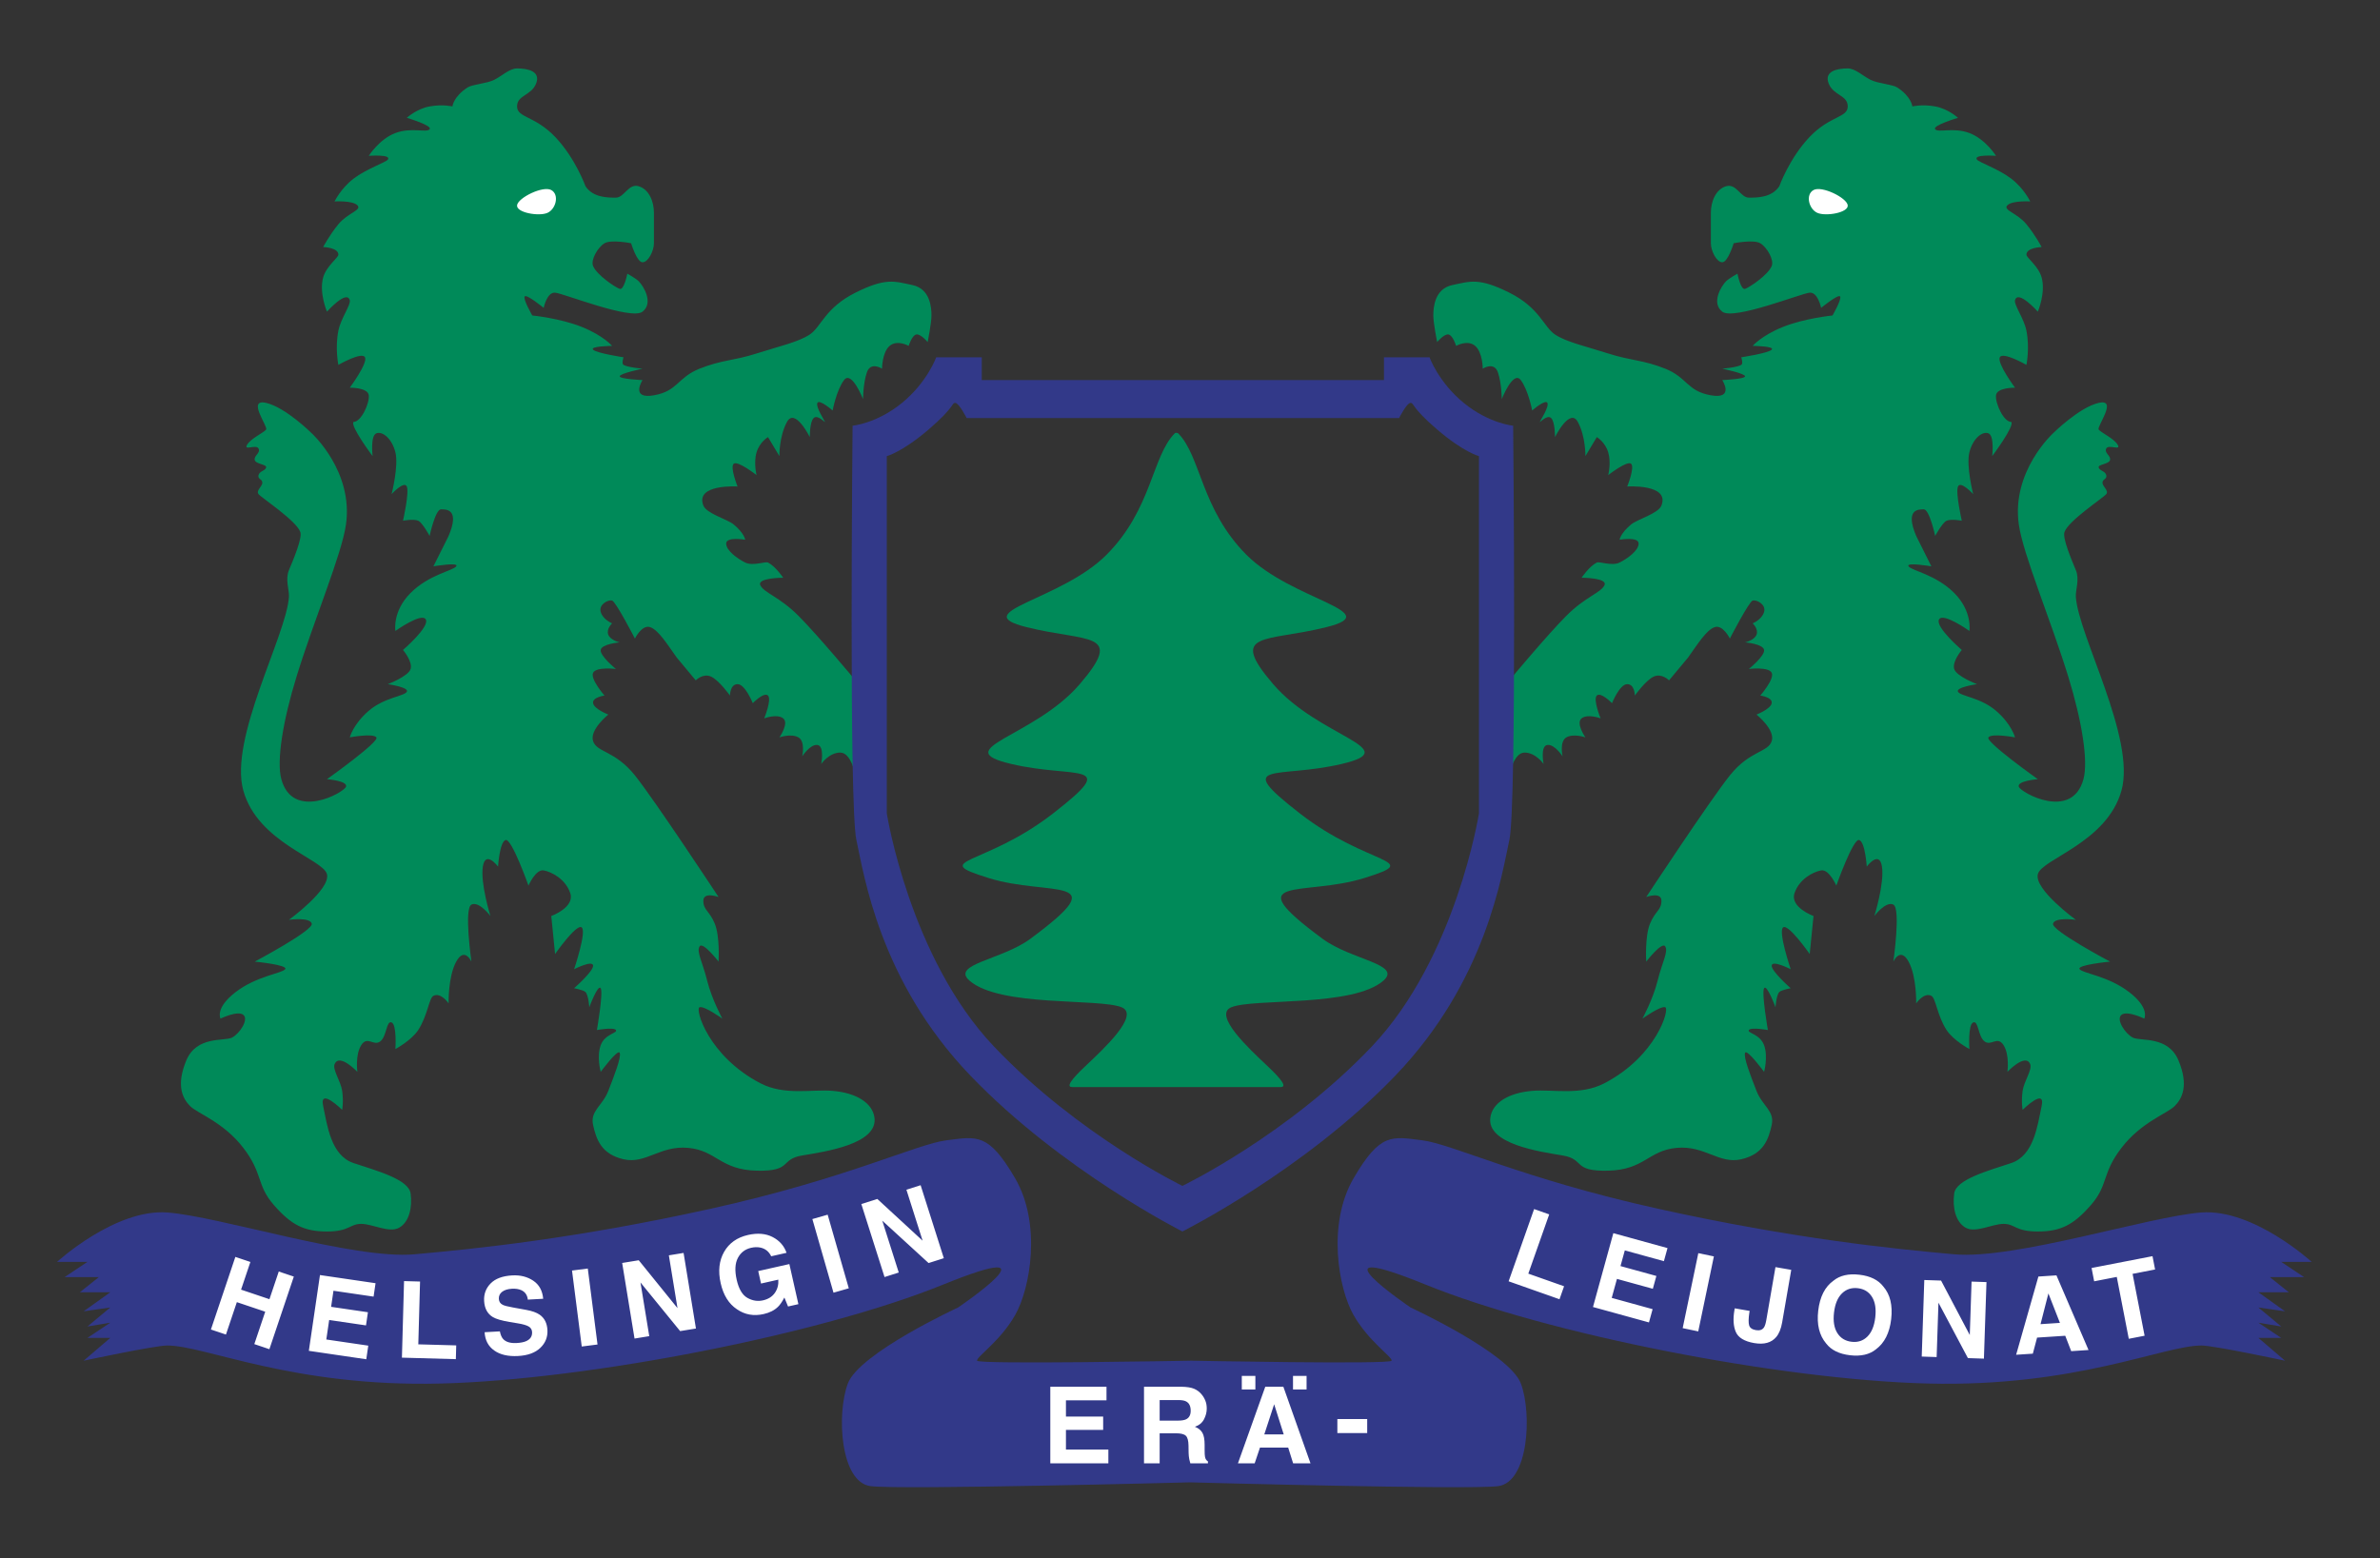 <?xml version="1.0" encoding="UTF-8" standalone="no"?>
<svg width="313px" height="205px" viewBox="0 0 313 205" version="1.1" xmlns="http://www.w3.org/2000/svg" xmlns:xlink="http://www.w3.org/1999/xlink">
    <rect x="0" y="0" width="313" height="205" fill="#333333" stroke="none"/>
    <g stroke="none" stroke-width="1" fill="none">
        <g transform="translate(23, 9)">
            <path d="M63,23 C63,24 62.25,25.5 61.5,25.5 C60.75,25.5 60,23 60,23 C60,23 57.379,22.472 56.5,23 C55.621,23.528 54.658,25.179 55,26 C55.491,27.179 57.92,28.807 58.5,29 C59.08,29.193 59.5,27 59.5,27 C59.5,27 60.61,27.61 61,28 C61.61,28.61 63,30.833 61.5,32 C60,33.167 51.084,29.58 50,29.5 C48.916,29.42 48.5,31.5 48.5,31.5 C48.5,31.5 46.237,29.644 46,30 C45.763,30.356 47,32.5 47,32.5 C47,32.5 50.657,32.863 53.5,34 C56.343,35.137 57.5,36.5 57.5,36.5 C57.5,36.5 54.533,36.533 55,37 C55.467,37.467 59,38 59,38 C59,38 58.725,38.835 59,39 C59.558,39.335 61.5,39.5 61.5,39.5 C61.5,39.5 58.5,40.128 58.5,40.5 C58.5,40.872 61.5,41 61.5,41 C61.5,41 59.841,43.557 63,43 C66.159,42.443 66.068,40.673 69,39.5 C71.932,38.327 73.463,38.472 76.5,37.5 C79.537,36.528 82,36 83.5,35 C85,34 85.5,31.5 89.5,29.5 C93.5,27.5 94.64,28.003 97,28.5 C99.36,28.997 99.5,31.5 99.5,32.5 C99.5,33.5 99,36 99,36 C99,36 98.075,34.885 97.5,35 C96.925,35.115 96.5,36.5 96.5,36.5 C96.5,36.5 95.002,35.642 94,36.5 C92.998,37.358 93,39.5 93,39.5 C93,39.5 91.495,38.514 91,40 C90.505,41.486 90.5,43.5 90.5,43.5 C90.5,43.5 88.998,39.669 88,41 C87.002,42.331 86.5,45 86.5,45 C86.5,45 84.762,43.476 84.5,44 C84.238,44.524 85.5,46.436 85.5,46.5 C85.5,46.629 84.524,45.476 84,46 C83.476,46.524 83.5,48.5 83.5,48.5 C83.5,48.5 81.548,44.579 80.5,46.5 C79.452,48.421 79.5,51 79.5,51 L78,48.5 C78,48.5 76.913,49.124 76.5,50.5 C76.087,51.876 76.5,53.5 76.5,53.5 C76.5,53.5 74.036,51.572 73.5,52 C72.964,52.428 74,55 74,55 C74,55 68.383,54.628 69.5,57.5 C69.917,58.571 72.659,59.295 73.5,60 C74.914,61.185 75,62 75,62 C75,62 72.5,61.563 72.5,62.5 C72.5,63.437 74,64.5 75,65 C76,65.5 77.661,64.83 78,65 C79,65.5 80,67 80,67 C80,67 76.5,67 77,68 C77.5,69 79.5,69.5 82,72 C84.5,74.5 89.5,80.5 89.5,80.5 L89.5,93 C89.5,93 88.969,90 87.5,90 C86.031,90 85,91.5 85,91.5 C85,91.5 85.462,89.12 84.5,89 C83.538,88.88 82.5,90.5 82.5,90.5 C82.5,90.5 82.949,88.542 82,88 C81.051,87.458 79.5,88 79.5,88 C79.5,88 80.801,86.141 80,85.5 C79.199,84.859 77.5,85.5 77.5,85.5 C77.5,85.5 78.521,83.021 78,82.5 C77.479,81.979 76,83.5 76,83.5 C76,83.5 75,81 74,81 C73,81 73,82.5 73,82.5 C73,82.5 71.559,80.471 70.5,80 C69.441,79.529 68.5,80.5 68.5,80.5 L66,77.5 C64.75,75.75 63.586,73.862 62.5,73.5 C61.414,73.138 60.5,75 60.5,75 C60.5,75 57.989,70.14 57.5,70 C57.011,69.86 55.712,70.491 56,71.5 C56.288,72.509 57.5,73 57.5,73 C57.5,73 56.7,73.75 57,74.5 C57.3,75.25 58.5,75.5 58.5,75.5 C58.5,75.5 56.113,75.711 56,76.5 C55.887,77.289 58,79 58,79 C58,79 55.407,78.686 55,79.5 C54.593,80.314 56.5,82.5 56.5,82.5 C56.5,82.5 54.87,82.719 55,83.5 C55.13,84.281 57,85 57,85 C57,85 54.5,87 55,88.5 C55.5,90 57.88,89.725 60.5,93 C63.12,96.275 71.5,109 71.5,109 C71.5,109 69.5,108.262 69.5,109.5 C69.5,110.738 70.299,110.799 71,112.5 C71.701,114.201 71.5,117.5 71.5,117.5 C71.5,117.5 69.42,114.801 69,115.5 C68.58,116.199 69.38,117.52 70,120 C70.62,122.48 72,125 72,125 C72,125 69.623,123.292 69,123.5 C68.377,123.708 70.125,129.913 77,133.5 C80.17,135.154 83.783,134.269 86.5,134.5 C89.675,134.77 91.731,136.114 92,138 C92.5,141.5 85.5,142.5 82.5,143 C79.5,143.5 81.284,145.114 76.5,145 C71.716,144.886 71.218,142.338 67.5,142 C63.782,141.662 61.928,144.176 59,143.5 C56.072,142.824 55.416,140.872 55,139 C54.584,137.128 56.224,136.496 57,134.5 C57.776,132.504 58.731,130.078 58.5,129.5 C58.269,128.922 56,132 56,132 C56,132 55.451,130.009 56,128.5 C56.549,126.991 58.272,126.908 58,126.5 C57.728,126.092 55.5,126.5 55.5,126.5 C55.5,126.5 56.356,121.594 56,121 C55.644,120.406 54.5,123.5 54.5,123.5 C54.5,123.5 54.39,121.89 54,121.5 C53.723,121.223 52.5,121 52.5,121 C52.5,121 55.103,118.724 55,118 C54.897,117.276 52.5,118.5 52.5,118.5 C52.5,118.5 54.179,113.544 53.5,113 C52.821,112.456 50,116.5 50,116.5 L49.5,111.5 C49.5,111.5 52.62,110.361 52,108.5 C51.38,106.639 49.549,105.691 48.5,105.5 C47.451,105.309 46.5,107.5 46.5,107.5 C46.5,107.5 44.294,101.273 43.5,101.5 C42.706,101.727 42.5,105 42.5,105 C42.5,105 40.842,102.78 40.5,105 C40.158,107.22 41.5,111.5 41.5,111.5 C41.5,111.5 40,109.5 39,110 C38,110.5 39,117.5 39,117.5 C39,117.5 38.091,115.5 37,117.5 C35.909,119.5 36,123 36,123 C36,123 35,121.5 34,122 C33.423,122.288 33.23,124.618 32,126.5 C31.098,127.88 29,129 29,129 C29,129 29.211,125.784 28.5,125.5 C27.789,125.216 27.882,127.339 27,128 C26.118,128.661 25.311,127.203 24.5,128.5 C23.689,129.797 24,132 24,132 C24,132 21.612,129.471 21,131 C20.715,131.712 21.824,133.26 22,134.5 C22.202,135.922 22,137 22,137 C22,137 18.962,133.991 19.5,136.5 C20.038,139.009 20.5,143 23.5,144 C26.5,145 30.752,146.139 31,148 C31.248,149.861 30.81,151.751 29.5,152.5 C28.19,153.249 26.024,152 24.5,152 C22.976,152 23,153 20,153 C17,153 15.298,152.142 13,149.5 C10.702,146.858 11.619,145.405 9,142 C6.381,138.595 3,137.5 2,136.5 C1,135.5 0.137,133.77 1.5,130.5 C2.863,127.23 6.5,128 7.5,127.5 C8.5,127 9.757,125.106 9,124.5 C8.243,123.894 6,125 6,125 C6,125 5.226,123.621 8,121.5 C10.774,119.379 14.026,119.069 14.5,118.5 C14.974,117.931 10.5,117.5 10.5,117.5 C10.5,117.5 18.254,113.388 18,112.5 C17.746,111.612 15,112 15,112 C15,112 20.5,108 20,106 C19.5,104 10.912,101.861 9,95 C7.088,88.139 14.678,74.593 15,69.5 C15.056,68.611 14.483,67.239 15,66 C15.593,64.581 16.767,61.801 16.5,61 C16,59.5 11.364,56.473 11,56 C10.636,55.527 11.5,55 11.5,54.5 C11.5,54 10.862,54.051 11,53.5 C11.138,52.949 11.891,52.937 12,52.5 C12.109,52.063 10.615,52.075 10.5,51.5 C10.385,50.925 11.297,50.593 11,50 C10.703,49.407 8.99,50.35 9.5,49.5 C10.01,48.65 11.733,47.9 12,47.5 C12.267,47.1 9.422,43.405 12,44 C14.578,44.595 18,48 18,48 C18,48 23.5,53 22.5,60 C21.935,63.954 18.336,72.429 16,80 C14.201,85.832 13.347,91.107 14,93.5 C15.5,99 22.206,95.284 22.5,94.5 C22.794,93.716 20,93.5 20,93.5 C20,93.5 26.933,88.578 26.5,88 C26.067,87.422 23,88 23,88 C23,88 23.447,86.26 25.5,84.5 C27.553,82.74 30.16,82.595 30.5,82 C30.84,81.405 28,81 28,81 C28,81 30.708,79.974 31,79 C31.292,78.026 30,76.5 30,76.5 C30,76.5 33.5,73.5 33,72.5 C32.5,71.5 29,74 29,74 C29,74 28.567,71.433 31,69 C33.433,66.567 36.581,66.087 37,65.5 C37.419,64.913 34,65.5 34,65.5 C34,65.5 35.319,62.862 35.978,61.543 C37.5,58 35.75,58 35,58 C34.25,58 33.5,61.5 33.5,61.5 C33.5,61.5 32.544,59.733 32,59.5 C31.377,59.233 30,59.5 30,59.5 C30,59.5 30.844,55.803 30.5,55 C30.156,54.197 28.5,56 28.5,56 C28.5,56 29.449,52.297 29,50.5 C28.551,48.703 27.317,47.694 26.5,48 C25.683,48.306 26,51 26,51 C26,51 23,47 23.5,46.5 C24.505,46.5 25.615,44.038 25.5,43 C25.385,41.962 23,42 23,42 C23,42 25.391,38.782 25,38 C24.609,37.218 21.5,39 21.5,39 C21.5,39 21.042,36.791 21.5,34.5 C21.826,32.87 23.16,31.1 23,30.5 C22.615,29.056 20,32 20,32 C20,32 18.939,29.516 19.5,27.5 C19.918,25.998 21.5,24.903 21.5,24.5 C21.5,23.556 19.5,23.5 19.5,23.5 C19.5,23.5 20.271,22.003 21.5,20.5 C22.729,18.997 24.648,18.648 24,18 C23.352,17.352 21,17.5 21,17.5 C21,17.5 21.817,15.785 23.5,14.5 C25.18,13.217 27.727,12.364 28,12 C28.547,11.271 25.5,11.5 25.5,11.5 C25.5,11.5 26.882,9.294 29,8.5 C31.118,7.706 33.102,8.498 33.5,8 C33.898,7.502 30.5,6.5 30.5,6.5 C30.5,6.5 31.782,5.312 33.5,5 C35.218,4.688 36.5,5 36.5,5 C36.5,5 36.626,3.705 38.5,2.5 C39.141,2.088 41,2 42,1.5 C43,1 44.013,2.86232668e-14 45,2.84772206e-14 C46.5,2.84772206e-14 48.135,0.412 47.5,2 C46.865,3.588 45,3.5 45,5 C45,6.5 47.331,6.209 50,9 C52.669,11.791 54,15.5 54,15.5 C55,17 56.897,17 58,17 C59.103,17 59.648,15.094 61,15.5 C62.352,15.906 63,17.5 63,19 L63,23 Z" fill="#008A59"></path>
            <path d="M49.5,16 C50.591,16.606 50.112,18.506 49,19 C47.888,19.494 44.877,18.982 45,18 C45.123,17.018 48.409,15.394 49.5,16 Z" fill="#FFFFFF"></path>
        </g>
        <g transform="translate(238, 85.5) scale(-1, 1) translate(-238, -85.5) translate(188, 9)">
            <path d="M63,23 C63,24 62.25,25.5 61.5,25.5 C60.75,25.5 60,23 60,23 C60,23 57.379,22.472 56.5,23 C55.621,23.528 54.658,25.179 55,26 C55.491,27.179 57.92,28.807 58.5,29 C59.08,29.193 59.5,27 59.5,27 C59.5,27 60.61,27.61 61,28 C61.61,28.61 63,30.833 61.5,32 C60,33.167 51.084,29.58 50,29.5 C48.916,29.42 48.5,31.5 48.5,31.5 C48.5,31.5 46.237,29.644 46,30 C45.763,30.356 47,32.5 47,32.5 C47,32.5 50.657,32.863 53.5,34 C56.343,35.137 57.5,36.5 57.5,36.5 C57.5,36.5 54.533,36.533 55,37 C55.467,37.467 59,38 59,38 C59,38 58.725,38.835 59,39 C59.558,39.335 61.5,39.5 61.5,39.5 C61.5,39.5 58.5,40.128 58.5,40.5 C58.5,40.872 61.5,41 61.5,41 C61.5,41 59.841,43.557 63,43 C66.159,42.443 66.068,40.673 69,39.5 C71.932,38.327 73.463,38.472 76.5,37.5 C79.537,36.528 82,36 83.5,35 C85,34 85.5,31.5 89.5,29.5 C93.5,27.5 94.64,28.003 97,28.5 C99.36,28.997 99.5,31.5 99.5,32.5 C99.5,33.5 99,36 99,36 C99,36 98.075,34.885 97.5,35 C96.925,35.115 96.5,36.5 96.5,36.5 C96.5,36.5 95.002,35.642 94,36.5 C92.998,37.358 93,39.5 93,39.5 C93,39.5 91.495,38.514 91,40 C90.505,41.486 90.5,43.5 90.5,43.5 C90.5,43.5 88.998,39.669 88,41 C87.002,42.331 86.5,45 86.5,45 C86.5,45 84.762,43.476 84.5,44 C84.238,44.524 85.5,46.436 85.5,46.5 C85.5,46.629 84.524,45.476 84,46 C83.476,46.524 83.5,48.5 83.5,48.5 C83.5,48.5 81.548,44.579 80.5,46.5 C79.452,48.421 79.5,51 79.5,51 L78,48.5 C78,48.5 76.913,49.124 76.5,50.5 C76.087,51.876 76.5,53.5 76.5,53.5 C76.5,53.5 74.036,51.572 73.5,52 C72.964,52.428 74,55 74,55 C74,55 68.383,54.628 69.5,57.5 C69.917,58.571 72.659,59.295 73.5,60 C74.914,61.185 75,62 75,62 C75,62 72.5,61.563 72.5,62.5 C72.5,63.437 74,64.5 75,65 C76,65.5 77.661,64.83 78,65 C79,65.5 80,67 80,67 C80,67 76.5,67 77,68 C77.5,69 79.5,69.5 82,72 C84.5,74.5 89.5,80.5 89.5,80.5 L89.5,93 C89.5,93 88.969,90 87.5,90 C86.031,90 85,91.5 85,91.5 C85,91.5 85.462,89.12 84.5,89 C83.538,88.88 82.5,90.5 82.5,90.5 C82.5,90.5 82.949,88.542 82,88 C81.051,87.458 79.5,88 79.5,88 C79.5,88 80.801,86.141 80,85.5 C79.199,84.859 77.5,85.5 77.5,85.5 C77.5,85.5 78.521,83.021 78,82.5 C77.479,81.979 76,83.5 76,83.5 C76,83.5 75,81 74,81 C73,81 73,82.5 73,82.5 C73,82.5 71.559,80.471 70.5,80 C69.441,79.529 68.5,80.5 68.5,80.5 L66,77.5 C64.75,75.75 63.586,73.862 62.5,73.5 C61.414,73.138 60.5,75 60.5,75 C60.5,75 57.989,70.14 57.5,70 C57.011,69.86 55.712,70.491 56,71.5 C56.288,72.509 57.5,73 57.5,73 C57.5,73 56.7,73.75 57,74.5 C57.3,75.25 58.5,75.5 58.5,75.5 C58.5,75.5 56.113,75.711 56,76.5 C55.887,77.289 58,79 58,79 C58,79 55.407,78.686 55,79.5 C54.593,80.314 56.5,82.5 56.5,82.5 C56.5,82.5 54.87,82.719 55,83.5 C55.13,84.281 57,85 57,85 C57,85 54.5,87 55,88.5 C55.5,90 57.88,89.725 60.5,93 C63.12,96.275 71.5,109 71.5,109 C71.5,109 69.5,108.262 69.5,109.5 C69.5,110.738 70.299,110.799 71,112.5 C71.701,114.201 71.5,117.5 71.5,117.5 C71.5,117.5 69.42,114.801 69,115.5 C68.58,116.199 69.38,117.52 70,120 C70.62,122.48 72,125 72,125 C72,125 69.623,123.292 69,123.5 C68.377,123.708 70.125,129.913 77,133.5 C80.17,135.154 83.783,134.269 86.5,134.5 C89.675,134.77 91.731,136.114 92,138 C92.5,141.5 85.5,142.5 82.5,143 C79.5,143.5 81.284,145.114 76.5,145 C71.716,144.886 71.218,142.338 67.5,142 C63.782,141.662 61.928,144.176 59,143.5 C56.072,142.824 55.416,140.872 55,139 C54.584,137.128 56.224,136.496 57,134.5 C57.776,132.504 58.731,130.078 58.5,129.5 C58.269,128.922 56,132 56,132 C56,132 55.451,130.009 56,128.5 C56.549,126.991 58.272,126.908 58,126.5 C57.728,126.092 55.5,126.5 55.5,126.5 C55.5,126.5 56.356,121.594 56,121 C55.644,120.406 54.5,123.5 54.5,123.5 C54.5,123.5 54.39,121.89 54,121.5 C53.723,121.223 52.5,121 52.5,121 C52.5,121 55.103,118.724 55,118 C54.897,117.276 52.5,118.5 52.5,118.5 C52.5,118.5 54.179,113.544 53.5,113 C52.821,112.456 50,116.5 50,116.5 L49.5,111.5 C49.5,111.5 52.62,110.361 52,108.5 C51.38,106.639 49.549,105.691 48.5,105.5 C47.451,105.309 46.5,107.5 46.5,107.5 C46.5,107.5 44.294,101.273 43.5,101.5 C42.706,101.727 42.5,105 42.5,105 C42.5,105 40.842,102.78 40.5,105 C40.158,107.22 41.5,111.5 41.5,111.5 C41.5,111.5 40,109.5 39,110 C38,110.5 39,117.5 39,117.5 C39,117.5 38.091,115.5 37,117.5 C35.909,119.5 36,123 36,123 C36,123 35,121.5 34,122 C33.423,122.288 33.23,124.618 32,126.5 C31.098,127.88 29,129 29,129 C29,129 29.211,125.784 28.5,125.5 C27.789,125.216 27.882,127.339 27,128 C26.118,128.661 25.311,127.203 24.5,128.5 C23.689,129.797 24,132 24,132 C24,132 21.612,129.471 21,131 C20.715,131.712 21.824,133.26 22,134.5 C22.202,135.922 22,137 22,137 C22,137 18.962,133.991 19.5,136.5 C20.038,139.009 20.5,143 23.5,144 C26.5,145 30.752,146.139 31,148 C31.248,149.861 30.81,151.751 29.5,152.5 C28.19,153.249 26.024,152 24.5,152 C22.976,152 23,153 20,153 C17,153 15.298,152.142 13,149.5 C10.702,146.858 11.619,145.405 9,142 C6.381,138.595 3,137.5 2,136.5 C1,135.5 0.137,133.77 1.5,130.5 C2.863,127.23 6.5,128 7.5,127.5 C8.5,127 9.757,125.106 9,124.5 C8.243,123.894 6,125 6,125 C6,125 5.226,123.621 8,121.5 C10.774,119.379 14.026,119.069 14.5,118.5 C14.974,117.931 10.5,117.5 10.5,117.5 C10.5,117.5 18.254,113.388 18,112.5 C17.746,111.612 15,112 15,112 C15,112 20.5,108 20,106 C19.5,104 10.912,101.861 9,95 C7.088,88.139 14.678,74.593 15,69.5 C15.056,68.611 14.483,67.239 15,66 C15.593,64.581 16.767,61.801 16.5,61 C16,59.5 11.364,56.473 11,56 C10.636,55.527 11.5,55 11.5,54.5 C11.5,54 10.862,54.051 11,53.5 C11.138,52.949 11.891,52.937 12,52.5 C12.109,52.063 10.615,52.075 10.5,51.5 C10.385,50.925 11.297,50.593 11,50 C10.703,49.407 8.99,50.35 9.5,49.5 C10.01,48.65 11.733,47.9 12,47.5 C12.267,47.1 9.422,43.405 12,44 C14.578,44.595 18,48 18,48 C18,48 23.5,53 22.5,60 C21.935,63.954 18.336,72.429 16,80 C14.201,85.832 13.347,91.107 14,93.5 C15.5,99 22.206,95.284 22.5,94.5 C22.794,93.716 20,93.5 20,93.5 C20,93.5 26.933,88.578 26.5,88 C26.067,87.422 23,88 23,88 C23,88 23.447,86.26 25.5,84.5 C27.553,82.74 30.16,82.595 30.5,82 C30.84,81.405 28,81 28,81 C28,81 30.708,79.974 31,79 C31.292,78.026 30,76.5 30,76.5 C30,76.5 33.5,73.5 33,72.5 C32.5,71.5 29,74 29,74 C29,74 28.567,71.433 31,69 C33.433,66.567 36.581,66.087 37,65.5 C37.419,64.913 34,65.5 34,65.5 C34,65.5 35.319,62.862 35.978,61.543 C37.5,58 35.75,58 35,58 C34.25,58 33.5,61.5 33.5,61.5 C33.5,61.5 32.544,59.733 32,59.5 C31.377,59.233 30,59.5 30,59.5 C30,59.5 30.844,55.803 30.5,55 C30.156,54.197 28.5,56 28.5,56 C28.5,56 29.449,52.297 29,50.5 C28.551,48.703 27.317,47.694 26.5,48 C25.683,48.306 26,51 26,51 C26,51 23,47 23.5,46.5 C24.505,46.5 25.615,44.038 25.5,43 C25.385,41.962 23,42 23,42 C23,42 25.391,38.782 25,38 C24.609,37.218 21.5,39 21.5,39 C21.5,39 21.042,36.791 21.5,34.5 C21.826,32.87 23.16,31.1 23,30.5 C22.615,29.056 20,32 20,32 C20,32 18.939,29.516 19.5,27.5 C19.918,25.998 21.5,24.903 21.5,24.5 C21.5,23.556 19.5,23.5 19.5,23.5 C19.5,23.5 20.271,22.003 21.5,20.5 C22.729,18.997 24.648,18.648 24,18 C23.352,17.352 21,17.5 21,17.5 C21,17.5 21.817,15.785 23.5,14.5 C25.18,13.217 27.727,12.364 28,12 C28.547,11.271 25.5,11.5 25.5,11.5 C25.5,11.5 26.882,9.294 29,8.5 C31.118,7.706 33.102,8.498 33.5,8 C33.898,7.502 30.5,6.5 30.5,6.5 C30.5,6.5 31.782,5.312 33.5,5 C35.218,4.688 36.5,5 36.5,5 C36.5,5 36.626,3.705 38.5,2.5 C39.141,2.088 41,2 42,1.5 C43,1 44.013,2.86232668e-14 45,2.84772206e-14 C46.5,2.84772206e-14 48.135,0.412 47.5,2 C46.865,3.588 45,3.5 45,5 C45,6.5 47.331,6.209 50,9 C52.669,11.791 54,15.5 54,15.5 C55,17 56.897,17 58,17 C59.103,17 59.648,15.094 61,15.5 C62.352,15.906 63,17.5 63,19 L63,23 Z" fill="#008A59"></path>
            <path d="M49.5,16 C50.591,16.606 50.112,18.506 49,19 C47.888,19.494 44.877,18.982 45,18 C45.123,17.018 48.409,15.394 49.5,16 Z" fill="#FFFFFF"></path>
        </g>
        <path d="M154.5,143 L141,143 C139.812,143 141.989,140.957 143,140 C144.995,138.112 150,133.5 147.5,132.5 C144.486,131.294 131.5,132.5 127.5,129 C125.022,126.832 131.734,126.284 135.5,123.5 C147,115 138,118 130,115.5 C122,113 129.5,114 138.5,107 C147.5,100 141.5,102.5 133,100.5 C124.5,98.5 136,97 142,90 C148,83 143,84.5 135,82.5 C127,80.5 139.5,79 145.5,73 C151.5,67 151.5,60 154.5,57 C154.589,56.911 154.673,56.903 154.751,56.971 C154.812,56.926 154.874,56.934 154.94,57 C157.94,60 157.94,67 163.94,73 C169.94,79 182.44,80.5 174.44,82.5 C166.44,84.5 161.44,83 167.44,90 C173.44,97 184.94,98.5 176.44,100.5 C167.94,102.5 161.94,100 170.94,107 C179.94,114 187.44,113 179.44,115.5 C171.44,118 162.44,115 173.94,123.5 C177.706,126.284 184.418,126.832 181.94,129 C177.94,132.5 164.954,131.294 161.94,132.5 C159.44,133.5 164.445,138.112 166.44,140 C167.451,140.957 169.629,143 168.44,143 L154.5,143 Z" fill="#008A59"></path>
        <path d="M156,50 L182.009,50 L182.009,47 L188,47 C188,47 189.171,50.276 192.5,53 C195.829,55.724 199,56 199,56 C199,56 199.5,106 198.5,110.5 C197.5,115 195.5,129 183.5,141.5 C171.5,154 155.5,162 155.5,162 L155.5,156 C155.5,156 169.277,149.371 180.389,137.685 C191.5,126 194.5,107 194.5,107 L194.5,60 C194.5,60 192.5,59.5 189,56.5 C185.5,53.5 186,53 185.5,53 C185,53 184,55 184,55 C174.373,55 156,55 156,55 L156,50 Z M156,50 L129.116,50 L129.116,47 L123.125,47 C123.125,47 121.954,50.276 118.625,53 C115.296,55.724 112.125,56 112.125,56 C112.125,56 111.625,106 112.625,110.5 C113.625,115 115.625,129 127.625,141.5 C139.625,154 155.5,162 155.5,162 L155.5,156 C155.5,156 141.848,149.371 130.736,137.685 C119.625,126 116.625,107 116.625,107 L116.625,60 C116.625,60 118.625,59.5 122.125,56.5 C125.625,53.5 125.125,53 125.625,53 C126.125,53 127.125,55 127.125,55 C136.752,55 156,55 156,55 L156,50 Z" fill="#323989"></path>
        <path d="M156.5,195 C156.5,195 118.5,196 114.5,195.5 C110.5,195 110,186 111.5,182 C113,178 126,172 126,172 C126,172 140,162.5 124,169 C108,175.5 77.5,181.5 58,182 C38.5,182.5 27,177 22,177 C20.349,177 11,179 11,179 L14.5,176 L11.5,176 L14.5,174 L11.5,174.5 L14.5,172 L11,172.5 L14.5,170 L10.5,170 L13,168 L8.5,168 L11.5,166 L7.5,166 C7.5,166 15.146,158.992 22,159.5 C28.854,160.008 46.514,165.713 54.5,165 C62.486,164.287 75.64,162.955 93.5,159 C111.36,155.045 120.5,150.5 124.5,150 C128.5,149.5 130,149 133.5,155 C137,161 135.5,169.5 133.5,173 C131.5,176.5 128.382,178.493 128.5,179 C128.618,179.507 156.5,179 156.5,179 L156.5,195 C156.502,195 193.013,196 197.013,195.5 C201.013,195 201.513,186 200.013,182 C198.513,178 185.513,172 185.513,172 C185.513,172 171.513,162.5 187.513,169 C203.513,175.5 234.013,181.5 253.513,182 C273.013,182.5 284.513,177 289.513,177 C291.164,177 300.513,179 300.513,179 L297.013,176 L300.013,176 L297.013,174 L300.013,174.5 L297.013,172 L300.513,172.5 L297.013,170 L301.013,170 L298.513,168 L303.013,168 L300.013,166 L304.013,166 C304.013,166 296.367,158.992 289.513,159.5 C282.66,160.008 265,165.713 257.013,165 C249.027,164.287 235.873,162.955 218.013,159 C200.153,155.045 191.013,150.5 187.013,150 C183.013,149.5 181.513,149 178.013,155 C174.513,161 176.013,169.5 178.013,173 C180.013,176.5 183.132,178.493 183.013,179 C182.895,179.507 156.5,178.993 156.5,178.993 C156.5,178.993 156.5,189.351 156.5,194.5 C156.5,194.687 156.5,195 156.5,195 Z" fill="#323989"></path>
        <g transform="translate(27, 155)" fill="#FFFFFF">
            <path d="M0.738,19.894 L3.953,10.344 L5.929,11.009 L4.703,14.65 L8.435,15.907 L9.661,12.266 L11.643,12.933 L8.428,22.483 L6.446,21.815 L7.881,17.552 L4.149,16.296 L2.714,20.559 L0.738,19.894 Z M22.131,15.569 L16.855,14.795 L16.545,16.912 L21.387,17.623 L21.133,19.354 L16.291,18.643 L15.914,21.207 L21.433,22.017 L21.17,23.809 L13.616,22.7 L15.079,12.731 L22.39,13.804 L22.131,15.569 Z M26.137,13.525 L28.242,13.584 L28.012,21.845 L33,21.984 L32.95,23.795 L25.857,23.597 L26.137,13.525 Z M38.74,20.139 C38.829,20.595 38.973,20.931 39.172,21.148 C39.537,21.544 40.133,21.718 40.961,21.672 C41.457,21.644 41.857,21.567 42.16,21.441 C42.735,21.199 43.007,20.793 42.976,20.225 C42.957,19.892 42.797,19.643 42.496,19.478 C42.195,19.316 41.729,19.185 41.098,19.083 L40.02,18.904 C38.96,18.725 38.222,18.508 37.806,18.253 C37.102,17.827 36.723,17.12 36.668,16.132 C36.618,15.232 36.904,14.465 37.526,13.832 C38.148,13.2 39.094,12.848 40.363,12.777 C41.423,12.718 42.343,12.949 43.123,13.469 C43.903,13.989 44.341,14.783 44.437,15.85 L42.416,15.963 C42.346,15.36 42.058,14.944 41.553,14.717 C41.216,14.567 40.804,14.505 40.317,14.533 C39.776,14.563 39.349,14.696 39.038,14.932 C38.728,15.169 38.583,15.483 38.605,15.874 C38.625,16.233 38.799,16.493 39.127,16.653 C39.339,16.76 39.783,16.874 40.461,16.996 L42.218,17.316 C42.988,17.456 43.575,17.667 43.979,17.95 C44.606,18.39 44.944,19.058 44.994,19.955 C45.045,20.874 44.736,21.657 44.067,22.303 C43.398,22.95 42.422,23.309 41.138,23.38 C39.828,23.453 38.781,23.212 37.997,22.655 C37.212,22.099 36.791,21.297 36.733,20.25 L38.74,20.139 Z M51.581,21.867 L49.506,22.132 L48.227,12.138 L50.302,11.872 L51.581,21.867 Z M54.824,11.141 L57.003,10.785 L62.098,17.079 L60.963,10.137 L62.899,9.821 L64.525,19.765 L62.447,20.104 L57.231,13.705 L58.386,20.768 L56.449,21.085 L54.824,11.141 Z M74.422,10.26 C74.115,9.624 73.629,9.241 72.964,9.11 C72.593,9.04 72.201,9.051 71.788,9.144 C70.996,9.322 70.413,9.768 70.039,10.48 C69.665,11.193 69.613,12.149 69.883,13.35 C70.156,14.559 70.624,15.353 71.288,15.731 C71.953,16.109 72.636,16.219 73.339,16.061 C74.028,15.906 74.548,15.58 74.898,15.083 C75.249,14.586 75.402,14.003 75.36,13.336 L73.085,13.848 L72.716,12.207 L76.811,11.285 L77.999,16.56 L76.638,16.867 L76.155,15.686 C75.865,16.242 75.583,16.651 75.311,16.913 C74.843,17.369 74.214,17.686 73.423,17.864 C72.12,18.158 70.951,17.947 69.917,17.231 C68.845,16.52 68.132,15.377 67.778,13.803 C67.419,12.211 67.57,10.837 68.229,9.679 C68.889,8.522 69.939,7.781 71.38,7.456 C72.629,7.175 73.704,7.265 74.605,7.728 C75.505,8.191 76.118,8.883 76.442,9.805 L74.422,10.26 Z M84.627,14.474 L82.616,15.051 L79.837,5.366 L81.848,4.789 L84.627,14.474 Z M86.276,3.39 L88.38,2.721 L94.335,8.21 L92.204,1.506 L94.074,0.912 L97.126,10.514 L95.12,11.152 L89.03,5.578 L91.198,12.399 L89.328,12.993 L86.276,3.39 Z"></path>
        </g>
        <path d="M145.518,184.208 L140.186,184.208 L140.186,186.348 L145.08,186.348 L145.08,188.098 L140.186,188.098 L140.186,190.688 L145.764,190.688 L145.764,192.5 L138.128,192.5 L138.128,182.424 L145.518,182.424 L145.518,184.208 Z M152.51,184.174 L152.51,186.881 L154.896,186.881 C155.369,186.881 155.725,186.826 155.962,186.717 C156.381,186.525 156.591,186.147 156.591,185.582 C156.591,184.971 156.388,184.561 155.982,184.352 C155.755,184.233 155.413,184.174 154.957,184.174 L152.51,184.174 Z M157.025,182.684 C157.405,182.843 157.728,183.078 157.992,183.388 C158.211,183.643 158.384,183.925 158.512,184.235 C158.639,184.545 158.703,184.898 158.703,185.295 C158.703,185.773 158.582,186.244 158.341,186.707 C158.099,187.169 157.701,187.496 157.145,187.688 C157.609,187.874 157.939,188.14 158.132,188.484 C158.326,188.828 158.423,189.353 158.423,190.06 L158.423,190.736 C158.423,191.197 158.441,191.509 158.478,191.673 C158.532,191.933 158.66,192.124 158.86,192.247 L158.86,192.5 L156.543,192.5 C156.479,192.277 156.434,192.097 156.406,191.96 C156.352,191.677 156.322,191.388 156.317,191.092 L156.304,190.155 C156.295,189.513 156.177,189.084 155.952,188.87 C155.726,188.656 155.303,188.549 154.684,188.549 L152.51,188.549 L152.51,192.5 L150.452,192.5 L150.452,182.424 L155.395,182.424 C156.101,182.438 156.644,182.524 157.025,182.684 L157.025,182.684 Z M166.27,188.692 L168.826,188.692 L167.568,184.728 L166.27,188.692 Z M166.399,182.424 L168.778,182.424 L172.347,192.5 L170.063,192.5 L169.414,190.429 L165.702,190.429 L165.005,192.5 L162.804,192.5 L166.399,182.424 Z M170.047,181 L171.831,181 L171.831,182.78 L170.047,182.78 L170.047,181 Z M163.312,181 L165.097,181 L165.097,182.78 L163.312,182.78 L163.312,181 Z M175.88,186.674 L179.804,186.674 L179.804,188.52 L175.88,188.52 L175.88,186.674 Z" fill="#FFFFFF"></path>
        <g transform="translate(198, 159)" fill="#FFFFFF">
            <path d="M3.755,0.051 L5.74,0.751 L2.991,8.545 L7.696,10.205 L7.094,11.914 L0.402,9.553 L3.755,0.051 Z M20.824,6.904 L15.684,5.487 L15.115,7.55 L19.834,8.85 L19.369,10.537 L14.65,9.237 L13.962,11.735 L19.34,13.217 L18.859,14.963 L11.497,12.935 L14.174,3.221 L21.298,5.184 L20.824,6.904 Z M25.341,16.141 L23.293,15.714 L25.35,5.85 L27.397,6.277 L25.341,16.141 Z M32.1,13.448 L32.06,13.677 C31.945,14.448 31.936,15.002 32.032,15.34 C32.129,15.678 32.424,15.89 32.918,15.976 C33.407,16.06 33.76,15.946 33.977,15.631 C34.106,15.446 34.212,15.112 34.295,14.632 L35.496,7.687 L37.571,8.046 L36.376,14.957 C36.23,15.801 35.968,16.445 35.591,16.889 C34.952,17.639 33.989,17.902 32.7,17.679 C31.411,17.456 30.605,16.969 30.282,16.217 C29.958,15.465 29.898,14.505 30.1,13.338 L30.139,13.109 L32.1,13.448 Z M47.589,16.821 C48.147,16.266 48.491,15.426 48.622,14.298 C48.752,13.176 48.61,12.279 48.194,11.61 C47.779,10.94 47.157,10.557 46.328,10.46 C45.5,10.364 44.804,10.593 44.239,11.147 C43.675,11.701 43.327,12.541 43.196,13.668 C43.065,14.796 43.211,15.693 43.634,16.362 C44.056,17.03 44.682,17.413 45.51,17.509 C46.338,17.605 47.031,17.376 47.589,16.821 L47.589,16.821 Z M48.72,18.494 C47.873,19.185 46.735,19.447 45.304,19.281 C43.874,19.115 42.826,18.599 42.16,17.732 C41.257,16.659 40.91,15.224 41.118,13.427 C41.331,11.594 41.998,10.276 43.119,9.475 C43.965,8.784 45.104,8.522 46.534,8.688 C47.965,8.854 49.013,9.37 49.678,10.237 C50.581,11.273 50.926,12.708 50.713,14.541 C50.504,16.338 49.84,17.656 48.72,18.494 L48.72,18.494 Z M55.069,9.383 L57.276,9.457 L61.051,16.621 L61.286,9.591 L63.247,9.657 L62.91,19.727 L60.805,19.657 L56.932,12.366 L56.693,19.519 L54.732,19.453 L55.069,9.383 Z M70.355,15.191 L72.906,15.023 L71.391,11.149 L70.355,15.191 Z M70.074,8.927 L72.448,8.771 L76.668,18.592 L74.39,18.742 L73.606,16.717 L69.902,16.96 L69.342,19.073 L67.146,19.217 L70.074,8.927 Z M85.082,6.247 L85.422,7.998 L82.462,8.573 L84.043,16.713 L81.962,17.117 L80.382,8.977 L77.409,9.554 L77.069,7.802 L85.082,6.247 Z"></path>
        </g>
    </g>
</svg>